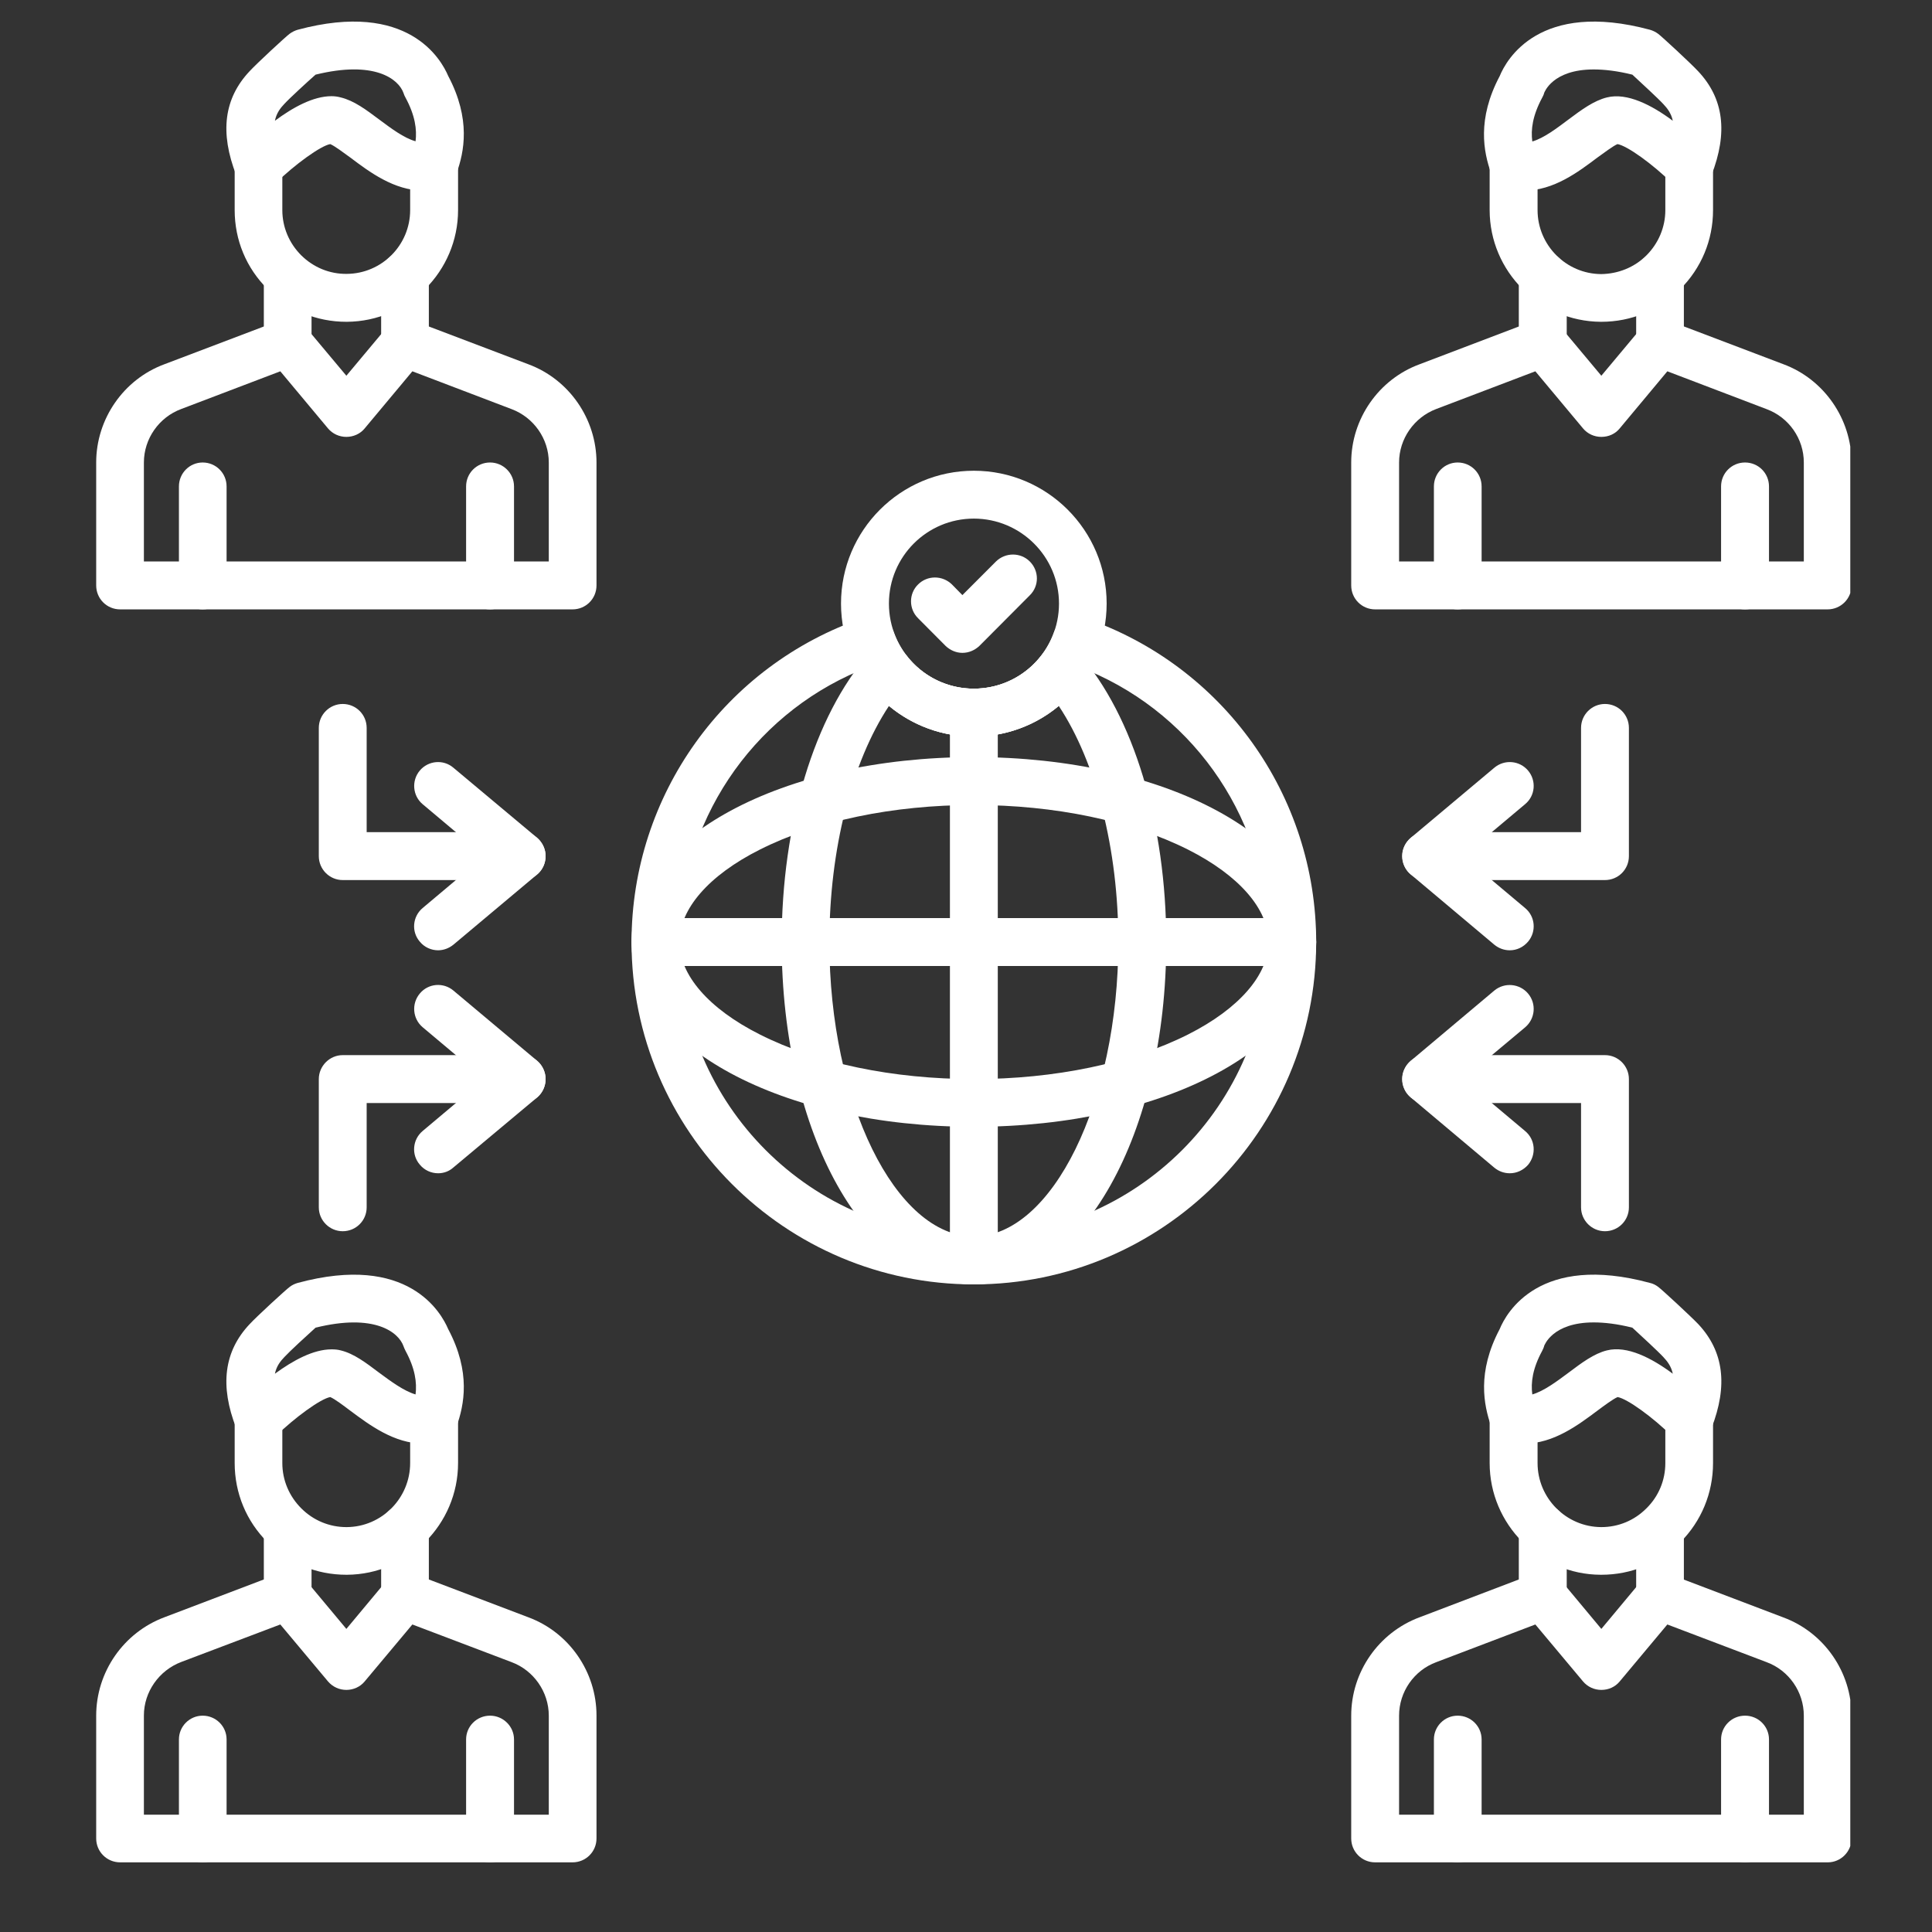 <svg xmlns="http://www.w3.org/2000/svg" xmlns:xlink="http://www.w3.org/1999/xlink" width="50" zoomAndPan="magnify" viewBox="0 0 37.5 37.5" height="50" preserveAspectRatio="xMidYMid meet" version="1.0"><rect x="0" y="0" width="37.5" height="37.5" fill="#333333" stroke="none"/><defs><clipPath id="711d77016f"><path d="M 1.867 6 L 12 6 L 12 12 L 1.867 12 Z M 1.867 6 " clip-rule="nonzero"/></clipPath><clipPath id="30b0daf5fc"><path d="M 1.867 30 L 12 30 L 12 36.266 L 1.867 36.266 Z M 1.867 30 " clip-rule="nonzero"/></clipPath><clipPath id="280edc1e62"><path d="M 3 33 L 5 33 L 5 36.266 L 3 36.266 Z M 3 33 " clip-rule="nonzero"/></clipPath><clipPath id="563e5899fc"><path d="M 9 33 L 10 33 L 10 36.266 L 9 36.266 Z M 9 33 " clip-rule="nonzero"/></clipPath><clipPath id="8686f16c4b"><path d="M 26 6 L 35.914 6 L 35.914 12 L 26 12 Z M 26 6 " clip-rule="nonzero"/></clipPath><clipPath id="742d7bb906"><path d="M 26 30 L 35.914 30 L 35.914 36.266 L 26 36.266 Z M 26 30 " clip-rule="nonzero"/></clipPath><clipPath id="1c3b11fb9e"><path d="M 33 33 L 35 33 L 35 36.266 L 33 36.266 Z M 33 33 " clip-rule="nonzero"/></clipPath><clipPath id="18f1df8ded"><path d="M 27 33 L 29 33 L 29 36.266 L 27 36.266 Z M 27 33 " clip-rule="nonzero"/></clipPath></defs><path fill="#ffffff" d="M 18.902 21.871 C 15.176 21.871 12.258 20.297 12.258 18.285 C 12.258 16.273 15.176 14.695 18.902 14.695 C 22.629 14.695 25.547 16.273 25.547 18.285 C 25.547 20.297 22.629 21.871 18.902 21.871 Z M 18.902 15.625 C 17.328 15.625 15.852 15.934 14.746 16.492 C 13.754 16.992 13.188 17.645 13.188 18.285 C 13.188 18.922 13.754 19.578 14.746 20.078 C 15.852 20.637 17.328 20.945 18.902 20.945 C 20.477 20.945 21.953 20.637 23.062 20.078 C 24.051 19.578 24.621 18.922 24.621 18.285 C 24.621 17.645 24.051 16.992 23.062 16.492 C 21.953 15.934 20.477 15.625 18.902 15.625 Z M 18.902 15.625 " fill-opacity="1" fill-rule="nonzero"/><path fill="#ffffff" d="M 18.902 24.93 C 16.809 24.93 15.172 22.012 15.172 18.285 C 15.172 15.992 15.805 13.898 16.867 12.684 C 16.957 12.582 17.09 12.523 17.23 12.527 C 17.371 12.531 17.5 12.602 17.586 12.711 C 17.902 13.129 18.383 13.367 18.902 13.367 C 19.426 13.367 19.906 13.129 20.223 12.711 C 20.305 12.602 20.434 12.531 20.574 12.527 C 20.715 12.523 20.848 12.582 20.941 12.684 C 22.004 13.898 22.637 15.992 22.637 18.285 C 22.637 22.012 20.996 24.93 18.902 24.93 Z M 17.254 13.703 C 16.535 14.789 16.098 16.484 16.098 18.285 C 16.098 21.383 17.383 24 18.902 24 C 20.422 24 21.707 21.383 21.707 18.285 C 21.707 16.484 21.273 14.789 20.551 13.703 C 20.094 14.086 19.516 14.297 18.902 14.297 C 18.289 14.297 17.715 14.086 17.254 13.703 Z M 17.254 13.703 " fill-opacity="1" fill-rule="nonzero"/><path fill="#ffffff" d="M 18.902 24.93 C 15.238 24.93 12.258 21.949 12.258 18.285 C 12.258 15.438 14.07 12.91 16.762 11.992 C 17.004 11.91 17.262 12.035 17.348 12.273 C 17.582 12.93 18.207 13.367 18.902 13.367 C 19.598 13.367 20.223 12.93 20.457 12.273 C 20.543 12.035 20.805 11.91 21.043 11.992 C 23.738 12.91 25.547 15.438 25.547 18.285 C 25.547 21.949 22.566 24.93 18.902 24.93 Z M 16.676 13.02 C 14.574 13.906 13.188 15.973 13.188 18.285 C 13.188 21.438 15.75 24 18.902 24 C 22.055 24 24.621 21.438 24.621 18.285 C 24.621 15.973 23.234 13.906 21.133 13.02 C 20.676 13.797 19.828 14.297 18.906 14.297 C 17.977 14.297 17.133 13.797 16.676 13.02 Z M 16.676 13.02 " fill-opacity="1" fill-rule="nonzero"/><path fill="#ffffff" d="M 18.902 24.93 C 18.648 24.93 18.438 24.723 18.438 24.465 L 18.438 13.832 C 18.438 13.574 18.648 13.367 18.902 13.367 C 19.16 13.367 19.367 13.574 19.367 13.832 L 19.367 24.465 C 19.367 24.723 19.16 24.93 18.902 24.93 Z M 18.902 24.93 " fill-opacity="1" fill-rule="nonzero"/><path fill="#ffffff" d="M 25.082 18.75 L 12.723 18.75 C 12.465 18.75 12.258 18.539 12.258 18.285 C 12.258 18.027 12.465 17.82 12.723 17.82 L 25.082 17.82 C 25.34 17.82 25.547 18.027 25.547 18.285 C 25.547 18.539 25.34 18.75 25.082 18.75 Z M 25.082 18.75 " fill-opacity="1" fill-rule="nonzero"/><path fill="#ffffff" d="M 8.215 3.699 C 7.652 3.699 7.168 3.336 6.801 3.059 C 6.676 2.969 6.496 2.832 6.41 2.797 C 6.227 2.828 5.723 3.191 5.344 3.562 C 5.234 3.672 5.074 3.719 4.922 3.688 C 4.77 3.652 4.645 3.547 4.586 3.402 C 4.262 2.57 4.348 1.91 4.844 1.383 C 4.988 1.227 5.551 0.707 5.621 0.656 C 5.668 0.621 5.723 0.594 5.777 0.578 C 7.926 0 8.566 1.16 8.699 1.473 C 9.145 2.316 9.008 2.953 8.863 3.359 C 8.812 3.508 8.691 3.617 8.539 3.656 C 8.43 3.688 8.32 3.699 8.215 3.699 Z M 8.426 3.207 Z M 6.434 1.867 C 6.496 1.867 6.555 1.875 6.613 1.891 C 6.871 1.953 7.105 2.129 7.355 2.316 C 7.586 2.488 7.84 2.68 8.066 2.742 C 8.094 2.516 8.059 2.242 7.871 1.895 C 7.852 1.859 7.844 1.844 7.832 1.805 C 7.734 1.531 7.266 1.168 6.125 1.449 C 5.969 1.586 5.621 1.906 5.52 2.016 C 5.441 2.098 5.367 2.195 5.336 2.344 C 5.688 2.082 6.082 1.867 6.434 1.867 Z M 5.898 1.027 Z M 5.898 1.027 " fill-opacity="1" fill-rule="nonzero"/><path fill="#ffffff" d="M 6.723 6.246 C 6.145 6.246 5.602 6.023 5.195 5.613 C 4.781 5.203 4.555 4.66 4.555 4.078 L 4.555 3.234 C 4.555 2.977 4.762 2.77 5.02 2.77 C 5.273 2.77 5.48 2.977 5.48 3.234 L 5.48 4.078 C 5.48 4.41 5.613 4.723 5.848 4.957 C 6.086 5.191 6.398 5.32 6.73 5.316 C 7.41 5.312 7.961 4.758 7.961 4.078 L 7.961 3.207 C 7.961 2.953 8.172 2.742 8.426 2.742 C 8.684 2.742 8.891 2.953 8.891 3.207 L 8.891 4.078 C 8.891 5.266 7.922 6.238 6.734 6.246 C 6.73 6.246 6.727 6.246 6.723 6.246 Z M 6.723 6.246 " fill-opacity="1" fill-rule="nonzero"/><path fill="#ffffff" d="M 5.586 7.121 C 5.328 7.121 5.121 6.914 5.121 6.656 L 5.121 5.355 C 5.121 5.098 5.328 4.891 5.586 4.891 C 5.84 4.891 6.047 5.098 6.047 5.355 L 6.047 6.656 C 6.047 6.914 5.84 7.121 5.586 7.121 Z M 5.586 7.121 " fill-opacity="1" fill-rule="nonzero"/><path fill="#ffffff" d="M 7.859 7.121 C 7.605 7.121 7.398 6.914 7.398 6.656 L 7.398 5.348 C 7.398 5.09 7.605 4.883 7.859 4.883 C 8.117 4.883 8.324 5.09 8.324 5.348 L 8.324 6.656 C 8.324 6.914 8.117 7.121 7.859 7.121 Z M 7.859 7.121 " fill-opacity="1" fill-rule="nonzero"/><g clip-path="url(#711d77016f)"><path fill="#ffffff" d="M 3.895 11.828 L 2.332 11.828 C 2.074 11.828 1.867 11.621 1.867 11.363 L 1.867 8.977 C 1.867 8.133 2.398 7.363 3.191 7.07 L 5.422 6.223 C 5.605 6.152 5.812 6.207 5.941 6.359 L 6.723 7.293 L 7.504 6.359 C 7.633 6.207 7.84 6.152 8.023 6.223 L 10.254 7.07 C 11.047 7.363 11.578 8.133 11.578 8.977 L 11.578 11.363 C 11.578 11.621 11.371 11.828 11.113 11.828 Z M 2.793 10.898 L 10.652 10.898 L 10.652 8.977 C 10.652 8.516 10.359 8.102 9.93 7.941 L 8.004 7.207 L 7.078 8.316 C 6.992 8.422 6.859 8.48 6.723 8.48 C 6.586 8.48 6.457 8.422 6.367 8.316 L 5.441 7.207 L 3.52 7.938 C 3.086 8.098 2.793 8.516 2.793 8.977 Z M 2.793 10.898 " fill-opacity="1" fill-rule="nonzero"/></g><path fill="#ffffff" d="M 3.934 11.828 C 3.68 11.828 3.473 11.621 3.473 11.363 L 3.473 9.441 C 3.473 9.184 3.68 8.977 3.934 8.977 C 4.191 8.977 4.398 9.184 4.398 9.441 L 4.398 11.363 C 4.398 11.621 4.191 11.828 3.934 11.828 Z M 3.934 11.828 " fill-opacity="1" fill-rule="nonzero"/><path fill="#ffffff" d="M 9.512 11.828 C 9.254 11.828 9.047 11.621 9.047 11.363 L 9.047 9.441 C 9.047 9.184 9.254 8.977 9.512 8.977 C 9.766 8.977 9.977 9.184 9.977 9.441 L 9.977 11.363 C 9.977 11.621 9.766 11.828 9.512 11.828 Z M 9.512 11.828 " fill-opacity="1" fill-rule="nonzero"/><path fill="#ffffff" d="M 10.125 17.082 L 6.652 17.082 C 6.398 17.082 6.188 16.875 6.188 16.617 L 6.188 14.129 C 6.188 13.871 6.398 13.664 6.652 13.664 C 6.91 13.664 7.117 13.871 7.117 14.129 L 7.117 16.152 L 10.125 16.152 C 10.383 16.152 10.59 16.363 10.59 16.617 C 10.59 16.875 10.383 17.082 10.125 17.082 Z M 10.125 17.082 " fill-opacity="1" fill-rule="nonzero"/><path fill="#ffffff" d="M 8.504 18.445 C 8.371 18.445 8.238 18.387 8.148 18.277 C 7.98 18.082 8.008 17.789 8.203 17.625 L 9.402 16.617 L 8.203 15.609 C 8.008 15.445 7.984 15.152 8.148 14.957 C 8.312 14.762 8.605 14.734 8.801 14.902 L 10.426 16.262 C 10.527 16.352 10.59 16.48 10.59 16.617 C 10.59 16.754 10.531 16.887 10.426 16.973 L 8.801 18.336 C 8.715 18.406 8.609 18.445 8.504 18.445 Z M 8.504 18.445 " fill-opacity="1" fill-rule="nonzero"/><path fill="#ffffff" d="M 8.215 28.02 C 7.652 28.02 7.168 27.656 6.801 27.383 C 6.676 27.289 6.496 27.152 6.41 27.117 C 6.227 27.148 5.723 27.512 5.344 27.883 C 5.234 27.992 5.074 28.039 4.922 28.008 C 4.77 27.977 4.645 27.867 4.586 27.723 C 4.262 26.895 4.348 26.23 4.844 25.703 C 4.988 25.547 5.555 25.027 5.625 24.977 C 5.672 24.941 5.723 24.918 5.777 24.902 C 7.926 24.32 8.566 25.484 8.699 25.797 C 9.145 26.637 9.008 27.273 8.863 27.684 C 8.812 27.828 8.691 27.941 8.539 27.98 C 8.43 28.008 8.32 28.02 8.215 28.02 Z M 8.426 27.527 Z M 6.434 26.191 C 6.496 26.191 6.555 26.195 6.613 26.211 C 6.871 26.273 7.105 26.453 7.355 26.641 C 7.586 26.812 7.84 27 8.066 27.066 C 8.094 26.836 8.059 26.566 7.871 26.219 C 7.852 26.18 7.844 26.164 7.832 26.129 C 7.734 25.855 7.266 25.488 6.125 25.77 C 5.969 25.91 5.621 26.23 5.52 26.34 C 5.441 26.422 5.367 26.516 5.336 26.664 C 5.688 26.406 6.082 26.191 6.434 26.191 Z M 6.434 26.191 " fill-opacity="1" fill-rule="nonzero"/><path fill="#ffffff" d="M 6.723 30.566 C 6.145 30.566 5.602 30.344 5.195 29.938 C 4.781 29.527 4.555 28.98 4.555 28.398 L 4.555 27.555 C 4.555 27.297 4.762 27.09 5.02 27.09 C 5.273 27.09 5.48 27.297 5.48 27.555 L 5.48 28.398 C 5.48 28.73 5.613 29.043 5.848 29.277 C 6.082 29.512 6.395 29.641 6.723 29.641 C 6.727 29.641 6.727 29.641 6.73 29.641 C 7.41 29.637 7.961 29.078 7.961 28.398 L 7.961 27.527 C 7.961 27.273 8.172 27.062 8.426 27.062 C 8.684 27.062 8.891 27.273 8.891 27.527 L 8.891 28.398 C 8.891 29.586 7.922 30.559 6.734 30.566 C 6.73 30.566 6.727 30.566 6.723 30.566 Z M 6.723 30.566 " fill-opacity="1" fill-rule="nonzero"/><path fill="#ffffff" d="M 5.586 31.441 C 5.328 31.441 5.121 31.234 5.121 30.98 L 5.121 29.676 C 5.121 29.422 5.328 29.215 5.586 29.215 C 5.84 29.215 6.047 29.422 6.047 29.676 L 6.047 30.98 C 6.047 31.234 5.84 31.441 5.586 31.441 Z M 5.586 31.441 " fill-opacity="1" fill-rule="nonzero"/><path fill="#ffffff" d="M 7.859 31.441 C 7.605 31.441 7.398 31.234 7.398 30.98 L 7.398 29.668 C 7.398 29.41 7.605 29.203 7.859 29.203 C 8.117 29.203 8.324 29.41 8.324 29.668 L 8.324 30.98 C 8.324 31.234 8.117 31.441 7.859 31.441 Z M 7.859 31.441 " fill-opacity="1" fill-rule="nonzero"/><g clip-path="url(#30b0daf5fc)"><path fill="#ffffff" d="M 11.113 36.148 L 2.332 36.148 C 2.074 36.148 1.867 35.941 1.867 35.684 L 1.867 33.301 C 1.867 32.453 2.398 31.688 3.191 31.391 L 5.422 30.543 C 5.605 30.473 5.812 30.531 5.941 30.68 L 6.723 31.617 L 7.504 30.68 C 7.633 30.527 7.84 30.473 8.023 30.543 L 10.254 31.391 C 11.047 31.684 11.578 32.453 11.578 33.297 L 11.578 35.684 C 11.578 35.941 11.371 36.148 11.113 36.148 Z M 2.793 35.223 L 10.652 35.223 L 10.652 33.301 C 10.652 32.84 10.359 32.422 9.93 32.262 L 8.004 31.531 L 7.078 32.637 C 6.992 32.742 6.859 32.801 6.723 32.801 C 6.586 32.801 6.457 32.742 6.367 32.637 L 5.441 31.531 L 3.52 32.258 C 3.086 32.422 2.793 32.84 2.793 33.297 Z M 2.793 35.223 " fill-opacity="1" fill-rule="nonzero"/></g><g clip-path="url(#280edc1e62)"><path fill="#ffffff" d="M 3.934 36.148 C 3.68 36.148 3.473 35.941 3.473 35.684 L 3.473 33.762 C 3.473 33.508 3.68 33.301 3.934 33.301 C 4.191 33.301 4.398 33.508 4.398 33.762 L 4.398 35.684 C 4.398 35.941 4.191 36.148 3.934 36.148 Z M 3.934 36.148 " fill-opacity="1" fill-rule="nonzero"/></g><g clip-path="url(#563e5899fc)"><path fill="#ffffff" d="M 9.512 36.148 C 9.254 36.148 9.047 35.941 9.047 35.684 L 9.047 33.762 C 9.047 33.508 9.254 33.301 9.512 33.301 C 9.766 33.301 9.977 33.508 9.977 33.762 L 9.977 35.684 C 9.977 35.941 9.766 36.148 9.512 36.148 Z M 9.512 36.148 " fill-opacity="1" fill-rule="nonzero"/></g><path fill="#ffffff" d="M 6.652 23.898 C 6.398 23.898 6.188 23.691 6.188 23.434 L 6.188 20.945 C 6.188 20.691 6.398 20.48 6.652 20.48 L 10.125 20.48 C 10.383 20.48 10.59 20.691 10.59 20.945 C 10.59 21.203 10.383 21.41 10.125 21.41 L 7.117 21.41 L 7.117 23.434 C 7.117 23.691 6.91 23.898 6.652 23.898 Z M 6.652 23.898 " fill-opacity="1" fill-rule="nonzero"/><path fill="#ffffff" d="M 8.504 22.773 C 8.371 22.773 8.238 22.715 8.148 22.605 C 7.98 22.41 8.008 22.117 8.203 21.953 L 9.402 20.945 L 8.203 19.938 C 8.008 19.773 7.984 19.48 8.148 19.285 C 8.312 19.086 8.605 19.062 8.801 19.227 L 10.426 20.59 C 10.527 20.676 10.59 20.809 10.59 20.945 C 10.59 21.082 10.531 21.211 10.426 21.301 L 8.801 22.66 C 8.715 22.738 8.609 22.773 8.504 22.773 Z M 8.504 22.773 " fill-opacity="1" fill-rule="nonzero"/><path fill="#ffffff" d="M 29.59 3.699 C 29.484 3.699 29.375 3.684 29.266 3.656 C 29.113 3.621 28.992 3.508 28.941 3.359 C 28.797 2.953 28.664 2.316 29.109 1.477 C 29.238 1.16 29.879 0 32.027 0.578 C 32.082 0.594 32.137 0.621 32.184 0.656 C 32.254 0.707 32.816 1.227 32.961 1.383 C 33.457 1.91 33.543 2.57 33.219 3.402 C 33.164 3.547 33.035 3.652 32.883 3.688 C 32.73 3.719 32.57 3.672 32.461 3.562 C 32.078 3.184 31.582 2.828 31.395 2.797 C 31.312 2.832 31.129 2.969 31.004 3.059 C 30.637 3.336 30.156 3.699 29.59 3.699 Z M 30.934 1.348 C 30.129 1.348 29.977 1.797 29.973 1.801 C 29.965 1.836 29.949 1.867 29.934 1.895 C 29.746 2.246 29.711 2.516 29.742 2.746 C 29.969 2.68 30.219 2.488 30.449 2.316 C 30.699 2.129 30.938 1.953 31.191 1.891 C 31.582 1.793 32.059 2.039 32.469 2.344 C 32.438 2.199 32.363 2.102 32.285 2.02 C 32.184 1.91 31.836 1.59 31.684 1.449 C 31.387 1.375 31.137 1.348 30.934 1.348 Z M 30.934 1.348 " fill-opacity="1" fill-rule="nonzero"/><path fill="#ffffff" d="M 31.082 6.246 C 31.078 6.246 31.074 6.246 31.07 6.246 C 29.883 6.238 28.914 5.266 28.914 4.078 L 28.914 3.207 C 28.914 2.953 29.121 2.742 29.379 2.742 C 29.637 2.742 29.844 2.953 29.844 3.207 L 29.844 4.078 C 29.844 4.758 30.398 5.316 31.078 5.32 C 31.406 5.316 31.723 5.191 31.957 4.957 C 32.191 4.723 32.324 4.41 32.324 4.078 L 32.324 3.234 C 32.324 2.977 32.531 2.77 32.789 2.77 C 33.043 2.77 33.25 2.977 33.25 3.234 L 33.25 4.078 C 33.25 4.66 33.023 5.203 32.613 5.613 C 32.203 6.023 31.66 6.246 31.082 6.246 Z M 31.082 6.246 " fill-opacity="1" fill-rule="nonzero"/><path fill="#ffffff" d="M 32.223 7.121 C 31.965 7.121 31.758 6.914 31.758 6.656 L 31.758 5.355 C 31.758 5.098 31.965 4.891 32.223 4.891 C 32.477 4.891 32.684 5.098 32.684 5.355 L 32.684 6.656 C 32.684 6.914 32.477 7.121 32.223 7.121 Z M 32.223 7.121 " fill-opacity="1" fill-rule="nonzero"/><path fill="#ffffff" d="M 29.945 7.121 C 29.688 7.121 29.48 6.914 29.48 6.656 L 29.48 5.348 C 29.48 5.09 29.688 4.883 29.945 4.883 C 30.203 4.883 30.41 5.09 30.41 5.348 L 30.41 6.656 C 30.41 6.914 30.203 7.121 29.945 7.121 Z M 29.945 7.121 " fill-opacity="1" fill-rule="nonzero"/><g clip-path="url(#8686f16c4b)"><path fill="#ffffff" d="M 33.914 11.828 L 26.691 11.828 C 26.434 11.828 26.227 11.621 26.227 11.363 L 26.227 8.977 C 26.227 8.133 26.758 7.363 27.555 7.07 L 29.781 6.223 C 29.965 6.152 30.176 6.207 30.301 6.359 L 31.082 7.293 L 31.863 6.359 C 31.992 6.207 32.199 6.152 32.387 6.223 L 34.617 7.07 C 35.406 7.363 35.938 8.133 35.938 8.977 L 35.938 11.363 C 35.938 11.621 35.73 11.828 35.473 11.828 Z M 27.156 10.898 L 35.012 10.898 L 35.012 8.977 C 35.012 8.516 34.723 8.102 34.289 7.941 L 32.363 7.207 L 31.438 8.316 C 31.352 8.422 31.223 8.48 31.082 8.48 C 30.945 8.48 30.816 8.422 30.727 8.316 L 29.801 7.207 L 27.879 7.938 C 27.445 8.102 27.156 8.52 27.156 8.977 Z M 27.156 10.898 " fill-opacity="1" fill-rule="nonzero"/></g><path fill="#ffffff" d="M 33.871 11.828 C 33.613 11.828 33.406 11.621 33.406 11.363 L 33.406 9.441 C 33.406 9.184 33.613 8.977 33.871 8.977 C 34.129 8.977 34.336 9.184 34.336 9.441 L 34.336 11.363 C 34.336 11.621 34.129 11.828 33.871 11.828 Z M 33.871 11.828 " fill-opacity="1" fill-rule="nonzero"/><path fill="#ffffff" d="M 28.293 11.828 C 28.039 11.828 27.832 11.621 27.832 11.363 L 27.832 9.441 C 27.832 9.184 28.039 8.977 28.293 8.977 C 28.551 8.977 28.758 9.184 28.758 9.441 L 28.758 11.363 C 28.758 11.621 28.551 11.828 28.293 11.828 Z M 28.293 11.828 " fill-opacity="1" fill-rule="nonzero"/><path fill="#ffffff" d="M 31.152 17.082 L 27.68 17.082 C 27.426 17.082 27.219 16.875 27.219 16.617 C 27.219 16.363 27.426 16.152 27.68 16.152 L 30.688 16.152 L 30.688 14.129 C 30.688 13.871 30.898 13.664 31.152 13.664 C 31.41 13.664 31.617 13.871 31.617 14.129 L 31.617 16.617 C 31.617 16.875 31.41 17.082 31.152 17.082 Z M 31.152 17.082 " fill-opacity="1" fill-rule="nonzero"/><path fill="#ffffff" d="M 29.305 18.445 C 29.199 18.445 29.094 18.41 29.004 18.336 L 27.383 16.973 C 27.277 16.887 27.215 16.754 27.215 16.617 C 27.215 16.48 27.277 16.352 27.383 16.262 L 29.004 14.902 C 29.203 14.734 29.496 14.762 29.66 14.957 C 29.824 15.152 29.801 15.445 29.602 15.609 L 28.402 16.617 L 29.602 17.625 C 29.801 17.789 29.824 18.082 29.66 18.277 C 29.566 18.387 29.438 18.445 29.305 18.445 Z M 29.305 18.445 " fill-opacity="1" fill-rule="nonzero"/><path fill="#ffffff" d="M 29.59 28.02 C 29.484 28.02 29.375 28.008 29.266 27.98 C 29.113 27.941 28.992 27.828 28.941 27.68 C 28.801 27.273 28.664 26.637 29.109 25.797 C 29.238 25.48 29.883 24.32 32.027 24.902 C 32.082 24.914 32.137 24.941 32.184 24.977 C 32.254 25.027 32.816 25.547 32.965 25.703 C 33.457 26.23 33.543 26.891 33.219 27.723 C 33.164 27.867 33.039 27.973 32.883 28.008 C 32.73 28.039 32.574 27.992 32.461 27.883 C 32.078 27.504 31.582 27.148 31.398 27.117 C 31.312 27.152 31.129 27.289 31.008 27.379 C 30.637 27.656 30.156 28.02 29.59 28.02 Z M 30.934 25.668 C 30.129 25.668 29.977 26.117 29.973 26.121 C 29.965 26.156 29.949 26.188 29.934 26.219 C 29.746 26.566 29.711 26.836 29.742 27.066 C 29.969 27 30.219 26.812 30.449 26.641 C 30.699 26.453 30.938 26.273 31.191 26.211 C 31.582 26.113 32.059 26.359 32.469 26.664 C 32.438 26.52 32.363 26.422 32.285 26.34 C 32.184 26.23 31.836 25.91 31.684 25.77 C 31.387 25.695 31.137 25.668 30.934 25.668 Z M 30.934 25.668 " fill-opacity="1" fill-rule="nonzero"/><path fill="#ffffff" d="M 31.082 30.566 C 31.078 30.566 31.074 30.566 31.07 30.566 C 29.883 30.562 28.914 29.586 28.914 28.398 L 28.914 27.527 C 28.914 27.273 29.121 27.062 29.379 27.062 C 29.637 27.062 29.844 27.273 29.844 27.527 L 29.844 28.398 C 29.844 29.078 30.398 29.637 31.078 29.641 C 31.078 29.641 31.082 29.641 31.082 29.641 C 31.414 29.641 31.723 29.512 31.957 29.277 C 32.195 29.043 32.324 28.73 32.324 28.398 L 32.324 27.555 C 32.324 27.297 32.531 27.09 32.789 27.09 C 33.043 27.09 33.25 27.297 33.25 27.555 L 33.25 28.398 C 33.25 28.98 33.023 29.527 32.613 29.938 C 32.203 30.344 31.66 30.566 31.082 30.566 Z M 31.082 30.566 " fill-opacity="1" fill-rule="nonzero"/><path fill="#ffffff" d="M 32.223 31.441 C 31.965 31.441 31.758 31.234 31.758 30.98 L 31.758 29.676 C 31.758 29.422 31.965 29.215 32.223 29.215 C 32.477 29.215 32.684 29.422 32.684 29.676 L 32.684 30.98 C 32.684 31.234 32.477 31.441 32.223 31.441 Z M 32.223 31.441 " fill-opacity="1" fill-rule="nonzero"/><path fill="#ffffff" d="M 29.945 31.441 C 29.688 31.441 29.48 31.234 29.48 30.98 L 29.48 29.668 C 29.48 29.41 29.688 29.203 29.945 29.203 C 30.203 29.203 30.41 29.41 30.41 29.668 L 30.41 30.98 C 30.41 31.234 30.203 31.441 29.945 31.441 Z M 29.945 31.441 " fill-opacity="1" fill-rule="nonzero"/><g clip-path="url(#742d7bb906)"><path fill="#ffffff" d="M 35.477 36.148 L 26.691 36.148 C 26.434 36.148 26.227 35.941 26.227 35.684 L 26.227 33.301 C 26.227 32.453 26.758 31.688 27.555 31.391 L 29.781 30.543 C 29.965 30.473 30.176 30.531 30.301 30.68 L 31.082 31.617 L 31.863 30.68 C 31.992 30.531 32.199 30.477 32.387 30.547 L 34.617 31.395 C 35.406 31.688 35.938 32.453 35.938 33.301 L 35.938 35.684 C 35.938 35.941 35.73 36.148 35.477 36.148 Z M 27.156 35.223 L 35.012 35.223 L 35.012 33.301 C 35.012 32.84 34.723 32.422 34.289 32.262 L 32.363 31.531 L 31.438 32.637 C 31.352 32.742 31.223 32.801 31.082 32.801 C 30.945 32.801 30.816 32.742 30.727 32.637 L 29.801 31.531 L 27.879 32.262 C 27.445 32.422 27.156 32.84 27.156 33.301 Z M 27.156 35.223 " fill-opacity="1" fill-rule="nonzero"/></g><g clip-path="url(#1c3b11fb9e)"><path fill="#ffffff" d="M 33.871 36.148 C 33.613 36.148 33.406 35.941 33.406 35.684 L 33.406 33.762 C 33.406 33.508 33.613 33.301 33.871 33.301 C 34.129 33.301 34.336 33.508 34.336 33.762 L 34.336 35.684 C 34.336 35.941 34.129 36.148 33.871 36.148 Z M 33.871 36.148 " fill-opacity="1" fill-rule="nonzero"/></g><g clip-path="url(#18f1df8ded)"><path fill="#ffffff" d="M 28.293 36.148 C 28.039 36.148 27.832 35.941 27.832 35.684 L 27.832 33.762 C 27.832 33.508 28.039 33.301 28.293 33.301 C 28.551 33.301 28.758 33.508 28.758 33.762 L 28.758 35.684 C 28.758 35.941 28.551 36.148 28.293 36.148 Z M 28.293 36.148 " fill-opacity="1" fill-rule="nonzero"/></g><path fill="#ffffff" d="M 31.152 23.898 C 30.898 23.898 30.688 23.691 30.688 23.434 L 30.688 21.41 L 27.68 21.41 C 27.426 21.41 27.219 21.203 27.219 20.945 C 27.219 20.691 27.426 20.48 27.68 20.48 L 31.152 20.48 C 31.41 20.48 31.617 20.691 31.617 20.945 L 31.617 23.434 C 31.617 23.691 31.41 23.898 31.152 23.898 Z M 31.152 23.898 " fill-opacity="1" fill-rule="nonzero"/><path fill="#ffffff" d="M 29.305 22.773 C 29.199 22.773 29.094 22.738 29.004 22.664 L 27.383 21.301 C 27.277 21.215 27.215 21.082 27.215 20.945 C 27.215 20.809 27.277 20.68 27.383 20.59 L 29.004 19.227 C 29.203 19.062 29.496 19.09 29.66 19.285 C 29.824 19.48 29.801 19.773 29.602 19.941 L 28.402 20.945 L 29.602 21.953 C 29.801 22.117 29.824 22.41 29.66 22.609 C 29.566 22.715 29.438 22.773 29.305 22.773 Z M 29.305 22.773 " fill-opacity="1" fill-rule="nonzero"/><path fill="#ffffff" d="M 18.902 14.297 C 17.48 14.297 16.324 13.137 16.324 11.715 C 16.324 10.293 17.48 9.137 18.902 9.137 C 20.324 9.137 21.48 10.293 21.48 11.715 C 21.48 13.137 20.324 14.297 18.902 14.297 Z M 18.902 10.066 C 17.992 10.066 17.254 10.805 17.254 11.715 C 17.254 12.629 17.992 13.367 18.902 13.367 C 19.812 13.367 20.555 12.629 20.555 11.715 C 20.555 10.805 19.812 10.066 18.902 10.066 Z M 18.902 10.066 " fill-opacity="1" fill-rule="nonzero"/><path fill="#ffffff" d="M 18.68 12.672 C 18.559 12.672 18.441 12.621 18.352 12.535 L 17.82 12 C 17.637 11.82 17.637 11.523 17.82 11.344 C 18 11.164 18.293 11.164 18.477 11.344 L 18.68 11.551 L 19.332 10.898 C 19.516 10.719 19.809 10.719 19.988 10.898 C 20.172 11.082 20.172 11.375 19.988 11.555 L 19.012 12.535 C 18.922 12.621 18.805 12.672 18.68 12.672 Z M 18.68 12.672 " fill-opacity="1" fill-rule="nonzero"/></svg>